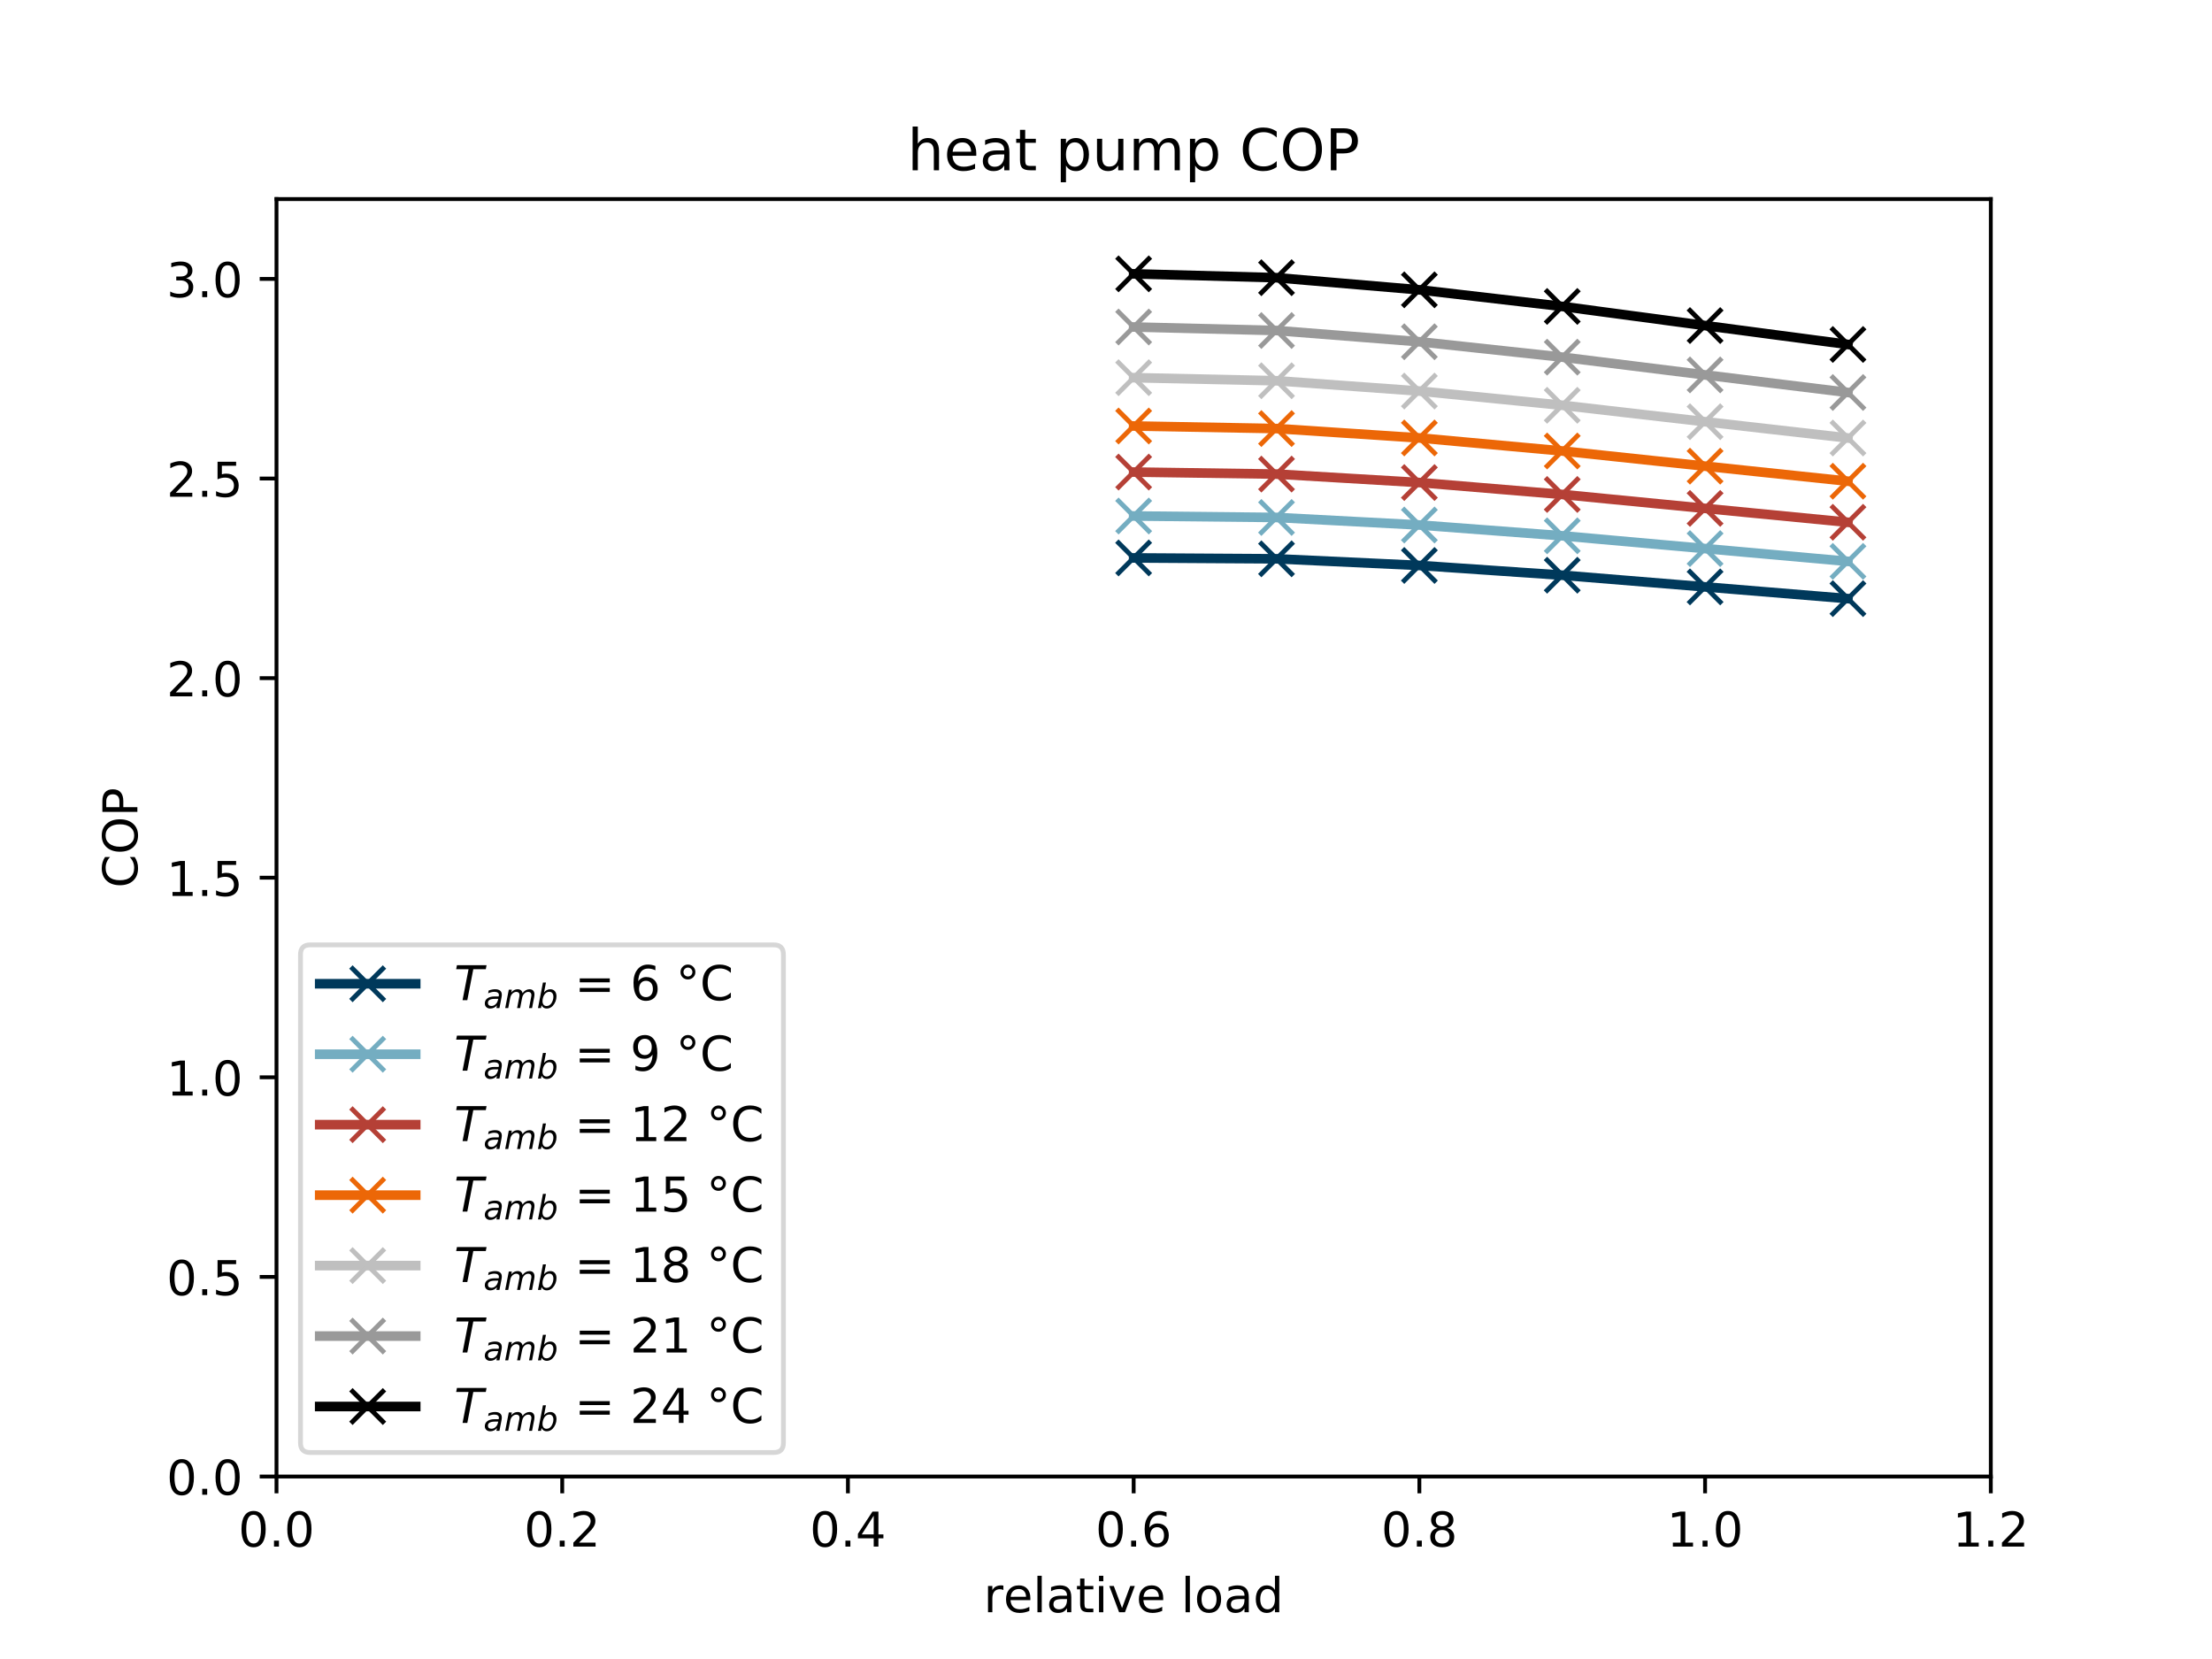 <?xml version="1.0" encoding="utf-8" standalone="no"?>
<!DOCTYPE svg PUBLIC "-//W3C//DTD SVG 1.1//EN"
  "http://www.w3.org/Graphics/SVG/1.1/DTD/svg11.dtd">
<!-- Created with matplotlib (http://matplotlib.org/) -->
<svg height="345.6pt" version="1.1" viewBox="0 0 460.8 345.6" width="460.8pt" xmlns="http://www.w3.org/2000/svg" xmlns:xlink="http://www.w3.org/1999/xlink">
 <defs>
  <style type="text/css">
*{stroke-linecap:butt;stroke-linejoin:round;}
  </style>
 </defs>
 <g id="figure_1">
  <g id="patch_1">
   <path d="M 0 345.6 
L 460.8 345.6 
L 460.8 0 
L 0 0 
z
" style="fill:#ffffff;"/>
  </g>
  <g id="axes_1">
   <g id="patch_2">
    <path d="M 57.6 307.584 
L 414.72 307.584 
L 414.72 41.472 
L 57.6 41.472 
z
" style="fill:#ffffff;"/>
   </g>
   <g id="matplotlib.axis_1">
    <g id="xtick_1">
     <g id="line2d_1">
      <defs>
       <path d="M 0 0 
L 0 3.5 
" id="m44c7bab279" style="stroke:#000000;stroke-width:0.8;"/>
      </defs>
      <g>
       <use style="stroke:#000000;stroke-width:0.8;" x="57.6" xlink:href="#m44c7bab279" y="307.584"/>
      </g>
     </g>
     <g id="text_1">
      <!-- 0.0 -->
      <defs>
       <path d="M 31.781 66.406 
Q 24.172 66.406 20.328 58.906 
Q 16.5 51.422 16.5 36.375 
Q 16.5 21.391 20.328 13.891 
Q 24.172 6.391 31.781 6.391 
Q 39.453 6.391 43.281 13.891 
Q 47.125 21.391 47.125 36.375 
Q 47.125 51.422 43.281 58.906 
Q 39.453 66.406 31.781 66.406 
z
M 31.781 74.219 
Q 44.047 74.219 50.516 64.516 
Q 56.984 54.828 56.984 36.375 
Q 56.984 17.969 50.516 8.266 
Q 44.047 -1.422 31.781 -1.422 
Q 19.531 -1.422 13.062 8.266 
Q 6.594 17.969 6.594 36.375 
Q 6.594 54.828 13.062 64.516 
Q 19.531 74.219 31.781 74.219 
z
" id="DejaVuSans-30"/>
       <path d="M 10.688 12.406 
L 21 12.406 
L 21 0 
L 10.688 0 
z
" id="DejaVuSans-2e"/>
      </defs>
      <g transform="translate(49.648 322.182)scale(0.1 -0.1)">
       <use xlink:href="#DejaVuSans-30"/>
       <use x="63.623" xlink:href="#DejaVuSans-2e"/>
       <use x="95.41" xlink:href="#DejaVuSans-30"/>
      </g>
     </g>
    </g>
    <g id="xtick_2">
     <g id="line2d_2">
      <g>
       <use style="stroke:#000000;stroke-width:0.8;" x="117.12" xlink:href="#m44c7bab279" y="307.584"/>
      </g>
     </g>
     <g id="text_2">
      <!-- 0.2 -->
      <defs>
       <path d="M 19.188 8.297 
L 53.609 8.297 
L 53.609 0 
L 7.328 0 
L 7.328 8.297 
Q 12.938 14.109 22.625 23.891 
Q 32.328 33.688 34.812 36.531 
Q 39.547 41.844 41.422 45.531 
Q 43.312 49.219 43.312 52.781 
Q 43.312 58.594 39.234 62.25 
Q 35.156 65.922 28.609 65.922 
Q 23.969 65.922 18.812 64.312 
Q 13.672 62.703 7.812 59.422 
L 7.812 69.391 
Q 13.766 71.781 18.938 73 
Q 24.125 74.219 28.422 74.219 
Q 39.75 74.219 46.484 68.547 
Q 53.219 62.891 53.219 53.422 
Q 53.219 48.922 51.531 44.891 
Q 49.859 40.875 45.406 35.406 
Q 44.188 33.984 37.641 27.219 
Q 31.109 20.453 19.188 8.297 
z
" id="DejaVuSans-32"/>
      </defs>
      <g transform="translate(109.168 322.182)scale(0.1 -0.1)">
       <use xlink:href="#DejaVuSans-30"/>
       <use x="63.623" xlink:href="#DejaVuSans-2e"/>
       <use x="95.41" xlink:href="#DejaVuSans-32"/>
      </g>
     </g>
    </g>
    <g id="xtick_3">
     <g id="line2d_3">
      <g>
       <use style="stroke:#000000;stroke-width:0.8;" x="176.64" xlink:href="#m44c7bab279" y="307.584"/>
      </g>
     </g>
     <g id="text_3">
      <!-- 0.4 -->
      <defs>
       <path d="M 37.797 64.312 
L 12.891 25.391 
L 37.797 25.391 
z
M 35.203 72.906 
L 47.609 72.906 
L 47.609 25.391 
L 58.016 25.391 
L 58.016 17.188 
L 47.609 17.188 
L 47.609 0 
L 37.797 0 
L 37.797 17.188 
L 4.891 17.188 
L 4.891 26.703 
z
" id="DejaVuSans-34"/>
      </defs>
      <g transform="translate(168.688 322.182)scale(0.1 -0.1)">
       <use xlink:href="#DejaVuSans-30"/>
       <use x="63.623" xlink:href="#DejaVuSans-2e"/>
       <use x="95.41" xlink:href="#DejaVuSans-34"/>
      </g>
     </g>
    </g>
    <g id="xtick_4">
     <g id="line2d_4">
      <g>
       <use style="stroke:#000000;stroke-width:0.8;" x="236.16" xlink:href="#m44c7bab279" y="307.584"/>
      </g>
     </g>
     <g id="text_4">
      <!-- 0.6 -->
      <defs>
       <path d="M 33.016 40.375 
Q 26.375 40.375 22.484 35.828 
Q 18.609 31.297 18.609 23.391 
Q 18.609 15.531 22.484 10.953 
Q 26.375 6.391 33.016 6.391 
Q 39.656 6.391 43.531 10.953 
Q 47.406 15.531 47.406 23.391 
Q 47.406 31.297 43.531 35.828 
Q 39.656 40.375 33.016 40.375 
z
M 52.594 71.297 
L 52.594 62.312 
Q 48.875 64.062 45.094 64.984 
Q 41.312 65.922 37.594 65.922 
Q 27.828 65.922 22.672 59.328 
Q 17.531 52.734 16.797 39.406 
Q 19.672 43.656 24.016 45.922 
Q 28.375 48.188 33.594 48.188 
Q 44.578 48.188 50.953 41.516 
Q 57.328 34.859 57.328 23.391 
Q 57.328 12.156 50.688 5.359 
Q 44.047 -1.422 33.016 -1.422 
Q 20.359 -1.422 13.672 8.266 
Q 6.984 17.969 6.984 36.375 
Q 6.984 53.656 15.188 63.938 
Q 23.391 74.219 37.203 74.219 
Q 40.922 74.219 44.703 73.484 
Q 48.484 72.75 52.594 71.297 
z
" id="DejaVuSans-36"/>
      </defs>
      <g transform="translate(228.208 322.182)scale(0.1 -0.1)">
       <use xlink:href="#DejaVuSans-30"/>
       <use x="63.623" xlink:href="#DejaVuSans-2e"/>
       <use x="95.41" xlink:href="#DejaVuSans-36"/>
      </g>
     </g>
    </g>
    <g id="xtick_5">
     <g id="line2d_5">
      <g>
       <use style="stroke:#000000;stroke-width:0.8;" x="295.68" xlink:href="#m44c7bab279" y="307.584"/>
      </g>
     </g>
     <g id="text_5">
      <!-- 0.8 -->
      <defs>
       <path d="M 31.781 34.625 
Q 24.75 34.625 20.719 30.859 
Q 16.703 27.094 16.703 20.516 
Q 16.703 13.922 20.719 10.156 
Q 24.75 6.391 31.781 6.391 
Q 38.812 6.391 42.859 10.172 
Q 46.922 13.969 46.922 20.516 
Q 46.922 27.094 42.891 30.859 
Q 38.875 34.625 31.781 34.625 
z
M 21.922 38.812 
Q 15.578 40.375 12.031 44.719 
Q 8.5 49.078 8.5 55.328 
Q 8.5 64.062 14.719 69.141 
Q 20.953 74.219 31.781 74.219 
Q 42.672 74.219 48.875 69.141 
Q 55.078 64.062 55.078 55.328 
Q 55.078 49.078 51.531 44.719 
Q 48 40.375 41.703 38.812 
Q 48.828 37.156 52.797 32.312 
Q 56.781 27.484 56.781 20.516 
Q 56.781 9.906 50.312 4.234 
Q 43.844 -1.422 31.781 -1.422 
Q 19.734 -1.422 13.25 4.234 
Q 6.781 9.906 6.781 20.516 
Q 6.781 27.484 10.781 32.312 
Q 14.797 37.156 21.922 38.812 
z
M 18.312 54.391 
Q 18.312 48.734 21.844 45.562 
Q 25.391 42.391 31.781 42.391 
Q 38.141 42.391 41.719 45.562 
Q 45.312 48.734 45.312 54.391 
Q 45.312 60.062 41.719 63.234 
Q 38.141 66.406 31.781 66.406 
Q 25.391 66.406 21.844 63.234 
Q 18.312 60.062 18.312 54.391 
z
" id="DejaVuSans-38"/>
      </defs>
      <g transform="translate(287.728 322.182)scale(0.1 -0.1)">
       <use xlink:href="#DejaVuSans-30"/>
       <use x="63.623" xlink:href="#DejaVuSans-2e"/>
       <use x="95.41" xlink:href="#DejaVuSans-38"/>
      </g>
     </g>
    </g>
    <g id="xtick_6">
     <g id="line2d_6">
      <g>
       <use style="stroke:#000000;stroke-width:0.8;" x="355.2" xlink:href="#m44c7bab279" y="307.584"/>
      </g>
     </g>
     <g id="text_6">
      <!-- 1.0 -->
      <defs>
       <path d="M 12.406 8.297 
L 28.516 8.297 
L 28.516 63.922 
L 10.984 60.406 
L 10.984 69.391 
L 28.422 72.906 
L 38.281 72.906 
L 38.281 8.297 
L 54.391 8.297 
L 54.391 0 
L 12.406 0 
z
" id="DejaVuSans-31"/>
      </defs>
      <g transform="translate(347.248 322.182)scale(0.1 -0.1)">
       <use xlink:href="#DejaVuSans-31"/>
       <use x="63.623" xlink:href="#DejaVuSans-2e"/>
       <use x="95.41" xlink:href="#DejaVuSans-30"/>
      </g>
     </g>
    </g>
    <g id="xtick_7">
     <g id="line2d_7">
      <g>
       <use style="stroke:#000000;stroke-width:0.8;" x="414.72" xlink:href="#m44c7bab279" y="307.584"/>
      </g>
     </g>
     <g id="text_7">
      <!-- 1.2 -->
      <g transform="translate(406.768 322.182)scale(0.1 -0.1)">
       <use xlink:href="#DejaVuSans-31"/>
       <use x="63.623" xlink:href="#DejaVuSans-2e"/>
       <use x="95.41" xlink:href="#DejaVuSans-32"/>
      </g>
     </g>
    </g>
    <g id="text_8">
     <!-- relative load -->
     <defs>
      <path d="M 41.109 46.297 
Q 39.594 47.172 37.812 47.578 
Q 36.031 48 33.891 48 
Q 26.266 48 22.188 43.047 
Q 18.109 38.094 18.109 28.812 
L 18.109 0 
L 9.078 0 
L 9.078 54.688 
L 18.109 54.688 
L 18.109 46.188 
Q 20.953 51.172 25.484 53.578 
Q 30.031 56 36.531 56 
Q 37.453 56 38.578 55.875 
Q 39.703 55.766 41.062 55.516 
z
" id="DejaVuSans-72"/>
      <path d="M 56.203 29.594 
L 56.203 25.203 
L 14.891 25.203 
Q 15.484 15.922 20.484 11.062 
Q 25.484 6.203 34.422 6.203 
Q 39.594 6.203 44.453 7.469 
Q 49.312 8.734 54.109 11.281 
L 54.109 2.781 
Q 49.266 0.734 44.188 -0.344 
Q 39.109 -1.422 33.891 -1.422 
Q 20.797 -1.422 13.156 6.188 
Q 5.516 13.812 5.516 26.812 
Q 5.516 40.234 12.766 48.109 
Q 20.016 56 32.328 56 
Q 43.359 56 49.781 48.891 
Q 56.203 41.797 56.203 29.594 
z
M 47.219 32.234 
Q 47.125 39.594 43.094 43.984 
Q 39.062 48.391 32.422 48.391 
Q 24.906 48.391 20.391 44.141 
Q 15.875 39.891 15.188 32.172 
z
" id="DejaVuSans-65"/>
      <path d="M 9.422 75.984 
L 18.406 75.984 
L 18.406 0 
L 9.422 0 
z
" id="DejaVuSans-6c"/>
      <path d="M 34.281 27.484 
Q 23.391 27.484 19.188 25 
Q 14.984 22.516 14.984 16.5 
Q 14.984 11.719 18.141 8.906 
Q 21.297 6.109 26.703 6.109 
Q 34.188 6.109 38.703 11.406 
Q 43.219 16.703 43.219 25.484 
L 43.219 27.484 
z
M 52.203 31.203 
L 52.203 0 
L 43.219 0 
L 43.219 8.297 
Q 40.141 3.328 35.547 0.953 
Q 30.953 -1.422 24.312 -1.422 
Q 15.922 -1.422 10.953 3.297 
Q 6 8.016 6 15.922 
Q 6 25.141 12.172 29.828 
Q 18.359 34.516 30.609 34.516 
L 43.219 34.516 
L 43.219 35.406 
Q 43.219 41.609 39.141 45 
Q 35.062 48.391 27.688 48.391 
Q 23 48.391 18.547 47.266 
Q 14.109 46.141 10.016 43.891 
L 10.016 52.203 
Q 14.938 54.109 19.578 55.047 
Q 24.219 56 28.609 56 
Q 40.484 56 46.344 49.844 
Q 52.203 43.703 52.203 31.203 
z
" id="DejaVuSans-61"/>
      <path d="M 18.312 70.219 
L 18.312 54.688 
L 36.812 54.688 
L 36.812 47.703 
L 18.312 47.703 
L 18.312 18.016 
Q 18.312 11.328 20.141 9.422 
Q 21.969 7.516 27.594 7.516 
L 36.812 7.516 
L 36.812 0 
L 27.594 0 
Q 17.188 0 13.234 3.875 
Q 9.281 7.766 9.281 18.016 
L 9.281 47.703 
L 2.688 47.703 
L 2.688 54.688 
L 9.281 54.688 
L 9.281 70.219 
z
" id="DejaVuSans-74"/>
      <path d="M 9.422 54.688 
L 18.406 54.688 
L 18.406 0 
L 9.422 0 
z
M 9.422 75.984 
L 18.406 75.984 
L 18.406 64.594 
L 9.422 64.594 
z
" id="DejaVuSans-69"/>
      <path d="M 2.984 54.688 
L 12.5 54.688 
L 29.594 8.797 
L 46.688 54.688 
L 56.203 54.688 
L 35.688 0 
L 23.484 0 
z
" id="DejaVuSans-76"/>
      <path id="DejaVuSans-20"/>
      <path d="M 30.609 48.391 
Q 23.391 48.391 19.188 42.75 
Q 14.984 37.109 14.984 27.297 
Q 14.984 17.484 19.156 11.844 
Q 23.344 6.203 30.609 6.203 
Q 37.797 6.203 41.984 11.859 
Q 46.188 17.531 46.188 27.297 
Q 46.188 37.016 41.984 42.703 
Q 37.797 48.391 30.609 48.391 
z
M 30.609 56 
Q 42.328 56 49.016 48.375 
Q 55.719 40.766 55.719 27.297 
Q 55.719 13.875 49.016 6.219 
Q 42.328 -1.422 30.609 -1.422 
Q 18.844 -1.422 12.172 6.219 
Q 5.516 13.875 5.516 27.297 
Q 5.516 40.766 12.172 48.375 
Q 18.844 56 30.609 56 
z
" id="DejaVuSans-6f"/>
      <path d="M 45.406 46.391 
L 45.406 75.984 
L 54.391 75.984 
L 54.391 0 
L 45.406 0 
L 45.406 8.203 
Q 42.578 3.328 38.25 0.953 
Q 33.938 -1.422 27.875 -1.422 
Q 17.969 -1.422 11.734 6.484 
Q 5.516 14.406 5.516 27.297 
Q 5.516 40.188 11.734 48.094 
Q 17.969 56 27.875 56 
Q 33.938 56 38.25 53.625 
Q 42.578 51.266 45.406 46.391 
z
M 14.797 27.297 
Q 14.797 17.391 18.875 11.75 
Q 22.953 6.109 30.078 6.109 
Q 37.203 6.109 41.297 11.75 
Q 45.406 17.391 45.406 27.297 
Q 45.406 37.203 41.297 42.844 
Q 37.203 48.484 30.078 48.484 
Q 22.953 48.484 18.875 42.844 
Q 14.797 37.203 14.797 27.297 
z
" id="DejaVuSans-64"/>
     </defs>
     <g transform="translate(204.915 335.861)scale(0.1 -0.1)">
      <use xlink:href="#DejaVuSans-72"/>
      <use x="41.082" xlink:href="#DejaVuSans-65"/>
      <use x="102.605" xlink:href="#DejaVuSans-6c"/>
      <use x="130.389" xlink:href="#DejaVuSans-61"/>
      <use x="191.668" xlink:href="#DejaVuSans-74"/>
      <use x="230.877" xlink:href="#DejaVuSans-69"/>
      <use x="258.66" xlink:href="#DejaVuSans-76"/>
      <use x="317.84" xlink:href="#DejaVuSans-65"/>
      <use x="379.363" xlink:href="#DejaVuSans-20"/>
      <use x="411.15" xlink:href="#DejaVuSans-6c"/>
      <use x="438.934" xlink:href="#DejaVuSans-6f"/>
      <use x="500.115" xlink:href="#DejaVuSans-61"/>
      <use x="561.395" xlink:href="#DejaVuSans-64"/>
     </g>
    </g>
   </g>
   <g id="matplotlib.axis_2">
    <g id="ytick_1">
     <g id="line2d_8">
      <defs>
       <path d="M 0 0 
L -3.5 0 
" id="mfb44a6ff03" style="stroke:#000000;stroke-width:0.8;"/>
      </defs>
      <g>
       <use style="stroke:#000000;stroke-width:0.8;" x="57.6" xlink:href="#mfb44a6ff03" y="307.584"/>
      </g>
     </g>
     <g id="text_9">
      <!-- 0.0 -->
      <g transform="translate(34.697 311.383)scale(0.1 -0.1)">
       <use xlink:href="#DejaVuSans-30"/>
       <use x="63.623" xlink:href="#DejaVuSans-2e"/>
       <use x="95.41" xlink:href="#DejaVuSans-30"/>
      </g>
     </g>
    </g>
    <g id="ytick_2">
     <g id="line2d_9">
      <g>
       <use style="stroke:#000000;stroke-width:0.8;" x="57.6" xlink:href="#mfb44a6ff03" y="266.004"/>
      </g>
     </g>
     <g id="text_10">
      <!-- 0.5 -->
      <defs>
       <path d="M 10.797 72.906 
L 49.516 72.906 
L 49.516 64.594 
L 19.828 64.594 
L 19.828 46.734 
Q 21.969 47.469 24.109 47.828 
Q 26.266 48.188 28.422 48.188 
Q 40.625 48.188 47.75 41.5 
Q 54.891 34.812 54.891 23.391 
Q 54.891 11.625 47.562 5.094 
Q 40.234 -1.422 26.906 -1.422 
Q 22.312 -1.422 17.547 -0.641 
Q 12.797 0.141 7.719 1.703 
L 7.719 11.625 
Q 12.109 9.234 16.797 8.062 
Q 21.484 6.891 26.703 6.891 
Q 35.156 6.891 40.078 11.328 
Q 45.016 15.766 45.016 23.391 
Q 45.016 31 40.078 35.438 
Q 35.156 39.891 26.703 39.891 
Q 22.75 39.891 18.812 39.016 
Q 14.891 38.141 10.797 36.281 
z
" id="DejaVuSans-35"/>
      </defs>
      <g transform="translate(34.697 269.803)scale(0.1 -0.1)">
       <use xlink:href="#DejaVuSans-30"/>
       <use x="63.623" xlink:href="#DejaVuSans-2e"/>
       <use x="95.41" xlink:href="#DejaVuSans-35"/>
      </g>
     </g>
    </g>
    <g id="ytick_3">
     <g id="line2d_10">
      <g>
       <use style="stroke:#000000;stroke-width:0.8;" x="57.6" xlink:href="#mfb44a6ff03" y="224.424"/>
      </g>
     </g>
     <g id="text_11">
      <!-- 1.0 -->
      <g transform="translate(34.697 228.223)scale(0.1 -0.1)">
       <use xlink:href="#DejaVuSans-31"/>
       <use x="63.623" xlink:href="#DejaVuSans-2e"/>
       <use x="95.41" xlink:href="#DejaVuSans-30"/>
      </g>
     </g>
    </g>
    <g id="ytick_4">
     <g id="line2d_11">
      <g>
       <use style="stroke:#000000;stroke-width:0.8;" x="57.6" xlink:href="#mfb44a6ff03" y="182.844"/>
      </g>
     </g>
     <g id="text_12">
      <!-- 1.5 -->
      <g transform="translate(34.697 186.643)scale(0.1 -0.1)">
       <use xlink:href="#DejaVuSans-31"/>
       <use x="63.623" xlink:href="#DejaVuSans-2e"/>
       <use x="95.41" xlink:href="#DejaVuSans-35"/>
      </g>
     </g>
    </g>
    <g id="ytick_5">
     <g id="line2d_12">
      <g>
       <use style="stroke:#000000;stroke-width:0.8;" x="57.6" xlink:href="#mfb44a6ff03" y="141.264"/>
      </g>
     </g>
     <g id="text_13">
      <!-- 2.0 -->
      <g transform="translate(34.697 145.063)scale(0.1 -0.1)">
       <use xlink:href="#DejaVuSans-32"/>
       <use x="63.623" xlink:href="#DejaVuSans-2e"/>
       <use x="95.41" xlink:href="#DejaVuSans-30"/>
      </g>
     </g>
    </g>
    <g id="ytick_6">
     <g id="line2d_13">
      <g>
       <use style="stroke:#000000;stroke-width:0.8;" x="57.6" xlink:href="#mfb44a6ff03" y="99.684"/>
      </g>
     </g>
     <g id="text_14">
      <!-- 2.5 -->
      <g transform="translate(34.697 103.483)scale(0.1 -0.1)">
       <use xlink:href="#DejaVuSans-32"/>
       <use x="63.623" xlink:href="#DejaVuSans-2e"/>
       <use x="95.41" xlink:href="#DejaVuSans-35"/>
      </g>
     </g>
    </g>
    <g id="ytick_7">
     <g id="line2d_14">
      <g>
       <use style="stroke:#000000;stroke-width:0.8;" x="57.6" xlink:href="#mfb44a6ff03" y="58.104"/>
      </g>
     </g>
     <g id="text_15">
      <!-- 3.0 -->
      <defs>
       <path d="M 40.578 39.312 
Q 47.656 37.797 51.625 33 
Q 55.609 28.219 55.609 21.188 
Q 55.609 10.406 48.188 4.484 
Q 40.766 -1.422 27.094 -1.422 
Q 22.516 -1.422 17.656 -0.516 
Q 12.797 0.391 7.625 2.203 
L 7.625 11.719 
Q 11.719 9.328 16.594 8.109 
Q 21.484 6.891 26.812 6.891 
Q 36.078 6.891 40.938 10.547 
Q 45.797 14.203 45.797 21.188 
Q 45.797 27.641 41.281 31.266 
Q 36.766 34.906 28.719 34.906 
L 20.219 34.906 
L 20.219 43.016 
L 29.109 43.016 
Q 36.375 43.016 40.234 45.922 
Q 44.094 48.828 44.094 54.297 
Q 44.094 59.906 40.109 62.906 
Q 36.141 65.922 28.719 65.922 
Q 24.656 65.922 20.016 65.031 
Q 15.375 64.156 9.812 62.312 
L 9.812 71.094 
Q 15.438 72.656 20.344 73.438 
Q 25.25 74.219 29.594 74.219 
Q 40.828 74.219 47.359 69.109 
Q 53.906 64.016 53.906 55.328 
Q 53.906 49.266 50.438 45.094 
Q 46.969 40.922 40.578 39.312 
z
" id="DejaVuSans-33"/>
      </defs>
      <g transform="translate(34.697 61.903)scale(0.1 -0.1)">
       <use xlink:href="#DejaVuSans-33"/>
       <use x="63.623" xlink:href="#DejaVuSans-2e"/>
       <use x="95.41" xlink:href="#DejaVuSans-30"/>
      </g>
     </g>
    </g>
    <g id="text_16">
     <!-- COP -->
     <defs>
      <path d="M 64.406 67.281 
L 64.406 56.891 
Q 59.422 61.531 53.781 63.812 
Q 48.141 66.109 41.797 66.109 
Q 29.297 66.109 22.656 58.469 
Q 16.016 50.828 16.016 36.375 
Q 16.016 21.969 22.656 14.328 
Q 29.297 6.688 41.797 6.688 
Q 48.141 6.688 53.781 8.984 
Q 59.422 11.281 64.406 15.922 
L 64.406 5.609 
Q 59.234 2.094 53.438 0.328 
Q 47.656 -1.422 41.219 -1.422 
Q 24.656 -1.422 15.125 8.703 
Q 5.609 18.844 5.609 36.375 
Q 5.609 53.953 15.125 64.078 
Q 24.656 74.219 41.219 74.219 
Q 47.75 74.219 53.531 72.484 
Q 59.328 70.75 64.406 67.281 
z
" id="DejaVuSans-43"/>
      <path d="M 39.406 66.219 
Q 28.656 66.219 22.328 58.203 
Q 16.016 50.203 16.016 36.375 
Q 16.016 22.609 22.328 14.594 
Q 28.656 6.594 39.406 6.594 
Q 50.141 6.594 56.422 14.594 
Q 62.703 22.609 62.703 36.375 
Q 62.703 50.203 56.422 58.203 
Q 50.141 66.219 39.406 66.219 
z
M 39.406 74.219 
Q 54.734 74.219 63.906 63.938 
Q 73.094 53.656 73.094 36.375 
Q 73.094 19.141 63.906 8.859 
Q 54.734 -1.422 39.406 -1.422 
Q 24.031 -1.422 14.812 8.828 
Q 5.609 19.094 5.609 36.375 
Q 5.609 53.656 14.812 63.938 
Q 24.031 74.219 39.406 74.219 
z
" id="DejaVuSans-4f"/>
      <path d="M 19.672 64.797 
L 19.672 37.406 
L 32.078 37.406 
Q 38.969 37.406 42.719 40.969 
Q 46.484 44.531 46.484 51.125 
Q 46.484 57.672 42.719 61.234 
Q 38.969 64.797 32.078 64.797 
z
M 9.812 72.906 
L 32.078 72.906 
Q 44.344 72.906 50.609 67.359 
Q 56.891 61.812 56.891 51.125 
Q 56.891 40.328 50.609 34.812 
Q 44.344 29.297 32.078 29.297 
L 19.672 29.297 
L 19.672 0 
L 9.812 0 
z
" id="DejaVuSans-50"/>
     </defs>
     <g transform="translate(28.617 184.97)rotate(-90)scale(0.1 -0.1)">
      <use xlink:href="#DejaVuSans-43"/>
      <use x="69.824" xlink:href="#DejaVuSans-4f"/>
      <use x="148.535" xlink:href="#DejaVuSans-50"/>
     </g>
    </g>
   </g>
   <g id="line2d_15">
    <path clip-path="url(#pfea87e2fa2)" d="M 236.16 116.226 
L 265.92 116.41 
L 295.68 117.791 
L 325.44 119.827 
L 355.2 122.259 
L 384.96 124.706 
" style="fill:none;stroke:#00395b;stroke-linecap:square;stroke-width:2;"/>
    <defs>
     <path d="M -3.5 3.5 
L 3.5 -3.5 
M -3.5 -3.5 
L 3.5 3.5 
" id="m579521ce93" style="stroke:#00395b;"/>
    </defs>
    <g clip-path="url(#pfea87e2fa2)">
     <use style="fill:#00395b;stroke:#00395b;" x="236.16" xlink:href="#m579521ce93" y="116.226"/>
     <use style="fill:#00395b;stroke:#00395b;" x="265.92" xlink:href="#m579521ce93" y="116.41"/>
     <use style="fill:#00395b;stroke:#00395b;" x="295.68" xlink:href="#m579521ce93" y="117.791"/>
     <use style="fill:#00395b;stroke:#00395b;" x="325.44" xlink:href="#m579521ce93" y="119.827"/>
     <use style="fill:#00395b;stroke:#00395b;" x="355.2" xlink:href="#m579521ce93" y="122.259"/>
     <use style="fill:#00395b;stroke:#00395b;" x="384.96" xlink:href="#m579521ce93" y="124.706"/>
    </g>
   </g>
   <g id="line2d_16">
    <path clip-path="url(#pfea87e2fa2)" d="M 236.16 107.492 
L 265.92 107.797 
L 295.68 109.365 
L 325.44 111.619 
L 355.2 114.281 
L 384.96 116.943 
" style="fill:none;stroke:#74adc1;stroke-linecap:square;stroke-width:2;"/>
    <defs>
     <path d="M -3.5 3.5 
L 3.5 -3.5 
M -3.5 -3.5 
L 3.5 3.5 
" id="m73e8101ebc" style="stroke:#74adc1;"/>
    </defs>
    <g clip-path="url(#pfea87e2fa2)">
     <use style="fill:#74adc1;stroke:#74adc1;" x="236.16" xlink:href="#m73e8101ebc" y="107.492"/>
     <use style="fill:#74adc1;stroke:#74adc1;" x="265.92" xlink:href="#m73e8101ebc" y="107.797"/>
     <use style="fill:#74adc1;stroke:#74adc1;" x="295.68" xlink:href="#m73e8101ebc" y="109.365"/>
     <use style="fill:#74adc1;stroke:#74adc1;" x="325.44" xlink:href="#m73e8101ebc" y="111.619"/>
     <use style="fill:#74adc1;stroke:#74adc1;" x="355.2" xlink:href="#m73e8101ebc" y="114.281"/>
     <use style="fill:#74adc1;stroke:#74adc1;" x="384.96" xlink:href="#m73e8101ebc" y="116.943"/>
    </g>
   </g>
   <g id="line2d_17">
    <path clip-path="url(#pfea87e2fa2)" d="M 236.16 98.339 
L 265.92 98.762 
L 295.68 100.522 
L 325.44 103.003 
L 355.2 105.908 
L 384.96 108.8 
" style="fill:none;stroke:#b54036;stroke-linecap:square;stroke-width:2;"/>
    <defs>
     <path d="M -3.5 3.5 
L 3.5 -3.5 
M -3.5 -3.5 
L 3.5 3.5 
" id="m5ec7cba3c7" style="stroke:#b54036;"/>
    </defs>
    <g clip-path="url(#pfea87e2fa2)">
     <use style="fill:#b54036;stroke:#b54036;" x="236.16" xlink:href="#m5ec7cba3c7" y="98.339"/>
     <use style="fill:#b54036;stroke:#b54036;" x="265.92" xlink:href="#m5ec7cba3c7" y="98.762"/>
     <use style="fill:#b54036;stroke:#b54036;" x="295.68" xlink:href="#m5ec7cba3c7" y="100.522"/>
     <use style="fill:#b54036;stroke:#b54036;" x="325.44" xlink:href="#m5ec7cba3c7" y="103.003"/>
     <use style="fill:#b54036;stroke:#b54036;" x="355.2" xlink:href="#m5ec7cba3c7" y="105.908"/>
     <use style="fill:#b54036;stroke:#b54036;" x="384.96" xlink:href="#m5ec7cba3c7" y="108.8"/>
    </g>
   </g>
   <g id="line2d_18">
    <path clip-path="url(#pfea87e2fa2)" d="M 236.16 88.743 
L 265.92 89.278 
L 295.68 91.232 
L 325.44 93.95 
L 355.2 97.11 
L 384.96 100.245 
" style="fill:none;stroke:#ec6707;stroke-linecap:square;stroke-width:2;"/>
    <defs>
     <path d="M -3.5 3.5 
L 3.5 -3.5 
M -3.5 -3.5 
L 3.5 3.5 
" id="m130cbd4fcb" style="stroke:#ec6707;"/>
    </defs>
    <g clip-path="url(#pfea87e2fa2)">
     <use style="fill:#ec6707;stroke:#ec6707;" x="236.16" xlink:href="#m130cbd4fcb" y="88.743"/>
     <use style="fill:#ec6707;stroke:#ec6707;" x="265.92" xlink:href="#m130cbd4fcb" y="89.278"/>
     <use style="fill:#ec6707;stroke:#ec6707;" x="295.68" xlink:href="#m130cbd4fcb" y="91.232"/>
     <use style="fill:#ec6707;stroke:#ec6707;" x="325.44" xlink:href="#m130cbd4fcb" y="93.95"/>
     <use style="fill:#ec6707;stroke:#ec6707;" x="355.2" xlink:href="#m130cbd4fcb" y="97.11"/>
     <use style="fill:#ec6707;stroke:#ec6707;" x="384.96" xlink:href="#m130cbd4fcb" y="100.245"/>
    </g>
   </g>
   <g id="line2d_19">
    <path clip-path="url(#pfea87e2fa2)" d="M 236.16 78.679 
L 265.92 79.317 
L 295.68 81.467 
L 325.44 84.426 
L 355.2 87.853 
L 384.96 91.244 
" style="fill:none;stroke:#bfbfbf;stroke-linecap:square;stroke-width:2;"/>
    <defs>
     <path d="M -3.5 3.5 
L 3.5 -3.5 
M -3.5 -3.5 
L 3.5 3.5 
" id="m028c76b7f4" style="stroke:#bfbfbf;"/>
    </defs>
    <g clip-path="url(#pfea87e2fa2)">
     <use style="fill:#bfbfbf;stroke:#bfbfbf;" x="236.16" xlink:href="#m028c76b7f4" y="78.679"/>
     <use style="fill:#bfbfbf;stroke:#bfbfbf;" x="265.92" xlink:href="#m028c76b7f4" y="79.317"/>
     <use style="fill:#bfbfbf;stroke:#bfbfbf;" x="295.68" xlink:href="#m028c76b7f4" y="81.467"/>
     <use style="fill:#bfbfbf;stroke:#bfbfbf;" x="325.44" xlink:href="#m028c76b7f4" y="84.426"/>
     <use style="fill:#bfbfbf;stroke:#bfbfbf;" x="355.2" xlink:href="#m028c76b7f4" y="87.853"/>
     <use style="fill:#bfbfbf;stroke:#bfbfbf;" x="384.96" xlink:href="#m028c76b7f4" y="91.244"/>
    </g>
   </g>
   <g id="line2d_20">
    <path clip-path="url(#pfea87e2fa2)" d="M 236.16 68.123 
L 265.92 68.852 
L 295.68 71.193 
L 325.44 74.4 
L 355.2 78.103 
L 384.96 81.761 
" style="fill:none;stroke:#999999;stroke-linecap:square;stroke-width:2;"/>
    <defs>
     <path d="M -3.5 3.5 
L 3.5 -3.5 
M -3.5 -3.5 
L 3.5 3.5 
" id="m32181ebf05" style="stroke:#999999;"/>
    </defs>
    <g clip-path="url(#pfea87e2fa2)">
     <use style="fill:#999999;stroke:#999999;" x="236.16" xlink:href="#m32181ebf05" y="68.123"/>
     <use style="fill:#999999;stroke:#999999;" x="265.92" xlink:href="#m32181ebf05" y="68.852"/>
     <use style="fill:#999999;stroke:#999999;" x="295.68" xlink:href="#m32181ebf05" y="71.193"/>
     <use style="fill:#999999;stroke:#999999;" x="325.44" xlink:href="#m32181ebf05" y="74.4"/>
     <use style="fill:#999999;stroke:#999999;" x="355.2" xlink:href="#m32181ebf05" y="78.103"/>
     <use style="fill:#999999;stroke:#999999;" x="384.96" xlink:href="#m32181ebf05" y="81.761"/>
    </g>
   </g>
   <g id="line2d_21">
    <path clip-path="url(#pfea87e2fa2)" d="M 236.16 57.047 
L 265.92 57.85 
L 295.68 60.379 
L 325.44 63.835 
L 355.2 67.823 
L 384.96 71.758 
" style="fill:none;stroke:#010101;stroke-linecap:square;stroke-width:2;"/>
    <defs>
     <path d="M -3.5 3.5 
L 3.5 -3.5 
M -3.5 -3.5 
L 3.5 3.5 
" id="m2524709369" style="stroke:#010101;"/>
    </defs>
    <g clip-path="url(#pfea87e2fa2)">
     <use style="fill:#010101;stroke:#010101;" x="236.16" xlink:href="#m2524709369" y="57.047"/>
     <use style="fill:#010101;stroke:#010101;" x="265.92" xlink:href="#m2524709369" y="57.85"/>
     <use style="fill:#010101;stroke:#010101;" x="295.68" xlink:href="#m2524709369" y="60.379"/>
     <use style="fill:#010101;stroke:#010101;" x="325.44" xlink:href="#m2524709369" y="63.835"/>
     <use style="fill:#010101;stroke:#010101;" x="355.2" xlink:href="#m2524709369" y="67.823"/>
     <use style="fill:#010101;stroke:#010101;" x="384.96" xlink:href="#m2524709369" y="71.758"/>
    </g>
   </g>
   <g id="patch_3">
    <path d="M 57.6 307.584 
L 57.6 41.472 
" style="fill:none;stroke:#000000;stroke-linecap:square;stroke-linejoin:miter;stroke-width:0.8;"/>
   </g>
   <g id="patch_4">
    <path d="M 414.72 307.584 
L 414.72 41.472 
" style="fill:none;stroke:#000000;stroke-linecap:square;stroke-linejoin:miter;stroke-width:0.8;"/>
   </g>
   <g id="patch_5">
    <path d="M 57.6 307.584 
L 414.72 307.584 
" style="fill:none;stroke:#000000;stroke-linecap:square;stroke-linejoin:miter;stroke-width:0.8;"/>
   </g>
   <g id="patch_6">
    <path d="M 57.6 41.472 
L 414.72 41.472 
" style="fill:none;stroke:#000000;stroke-linecap:square;stroke-linejoin:miter;stroke-width:0.8;"/>
   </g>
   <g id="text_17">
    <!-- heat pump COP -->
    <defs>
     <path d="M 54.891 33.016 
L 54.891 0 
L 45.906 0 
L 45.906 32.719 
Q 45.906 40.484 42.875 44.328 
Q 39.844 48.188 33.797 48.188 
Q 26.516 48.188 22.312 43.547 
Q 18.109 38.922 18.109 30.906 
L 18.109 0 
L 9.078 0 
L 9.078 75.984 
L 18.109 75.984 
L 18.109 46.188 
Q 21.344 51.125 25.703 53.562 
Q 30.078 56 35.797 56 
Q 45.219 56 50.047 50.172 
Q 54.891 44.344 54.891 33.016 
z
" id="DejaVuSans-68"/>
     <path d="M 18.109 8.203 
L 18.109 -20.797 
L 9.078 -20.797 
L 9.078 54.688 
L 18.109 54.688 
L 18.109 46.391 
Q 20.953 51.266 25.266 53.625 
Q 29.594 56 35.594 56 
Q 45.562 56 51.781 48.094 
Q 58.016 40.188 58.016 27.297 
Q 58.016 14.406 51.781 6.484 
Q 45.562 -1.422 35.594 -1.422 
Q 29.594 -1.422 25.266 0.953 
Q 20.953 3.328 18.109 8.203 
z
M 48.688 27.297 
Q 48.688 37.203 44.609 42.844 
Q 40.531 48.484 33.406 48.484 
Q 26.266 48.484 22.188 42.844 
Q 18.109 37.203 18.109 27.297 
Q 18.109 17.391 22.188 11.75 
Q 26.266 6.109 33.406 6.109 
Q 40.531 6.109 44.609 11.75 
Q 48.688 17.391 48.688 27.297 
z
" id="DejaVuSans-70"/>
     <path d="M 8.5 21.578 
L 8.5 54.688 
L 17.484 54.688 
L 17.484 21.922 
Q 17.484 14.156 20.5 10.266 
Q 23.531 6.391 29.594 6.391 
Q 36.859 6.391 41.078 11.031 
Q 45.312 15.672 45.312 23.688 
L 45.312 54.688 
L 54.297 54.688 
L 54.297 0 
L 45.312 0 
L 45.312 8.406 
Q 42.047 3.422 37.719 1 
Q 33.406 -1.422 27.688 -1.422 
Q 18.266 -1.422 13.375 4.438 
Q 8.5 10.297 8.5 21.578 
z
M 31.109 56 
z
" id="DejaVuSans-75"/>
     <path d="M 52 44.188 
Q 55.375 50.25 60.062 53.125 
Q 64.75 56 71.094 56 
Q 79.641 56 84.281 50.016 
Q 88.922 44.047 88.922 33.016 
L 88.922 0 
L 79.891 0 
L 79.891 32.719 
Q 79.891 40.578 77.094 44.375 
Q 74.312 48.188 68.609 48.188 
Q 61.625 48.188 57.562 43.547 
Q 53.516 38.922 53.516 30.906 
L 53.516 0 
L 44.484 0 
L 44.484 32.719 
Q 44.484 40.625 41.703 44.406 
Q 38.922 48.188 33.109 48.188 
Q 26.219 48.188 22.156 43.531 
Q 18.109 38.875 18.109 30.906 
L 18.109 0 
L 9.078 0 
L 9.078 54.688 
L 18.109 54.688 
L 18.109 46.188 
Q 21.188 51.219 25.484 53.609 
Q 29.781 56 35.688 56 
Q 41.656 56 45.828 52.969 
Q 50 49.953 52 44.188 
z
" id="DejaVuSans-6d"/>
    </defs>
    <g transform="translate(189.027 35.472)scale(0.12 -0.12)">
     <use xlink:href="#DejaVuSans-68"/>
     <use x="63.379" xlink:href="#DejaVuSans-65"/>
     <use x="124.902" xlink:href="#DejaVuSans-61"/>
     <use x="186.182" xlink:href="#DejaVuSans-74"/>
     <use x="225.391" xlink:href="#DejaVuSans-20"/>
     <use x="257.178" xlink:href="#DejaVuSans-70"/>
     <use x="320.654" xlink:href="#DejaVuSans-75"/>
     <use x="384.033" xlink:href="#DejaVuSans-6d"/>
     <use x="481.445" xlink:href="#DejaVuSans-70"/>
     <use x="544.922" xlink:href="#DejaVuSans-20"/>
     <use x="576.709" xlink:href="#DejaVuSans-43"/>
     <use x="646.533" xlink:href="#DejaVuSans-4f"/>
     <use x="725.244" xlink:href="#DejaVuSans-50"/>
    </g>
   </g>
   <g id="legend_1">
    <g id="patch_7">
     <path d="M 64.6 302.584 
L 161.2 302.584 
Q 163.2 302.584 163.2 300.584 
L 163.2 198.837 
Q 163.2 196.837 161.2 196.837 
L 64.6 196.837 
Q 62.6 196.837 62.6 198.837 
L 62.6 300.584 
Q 62.6 302.584 64.6 302.584 
z
" style="fill:#ffffff;opacity:0.8;stroke:#cccccc;stroke-linejoin:miter;"/>
    </g>
    <g id="line2d_22">
     <path d="M 66.6 204.936 
L 86.6 204.936 
" style="fill:none;stroke:#00395b;stroke-linecap:square;stroke-width:2;"/>
    </g>
    <g id="line2d_23">
     <g>
      <use style="fill:#00395b;stroke:#00395b;" x="76.6" xlink:href="#m579521ce93" y="204.936"/>
     </g>
    </g>
    <g id="text_18">
     <!-- $T_{amb}$ = 6 °C -->
     <defs>
      <path d="M 5.906 72.906 
L 67.578 72.906 
L 66.016 64.594 
L 39.984 64.594 
L 27.484 0 
L 17.578 0 
L 30.078 64.594 
L 4.297 64.594 
z
" id="DejaVuSans-Oblique-54"/>
      <path d="M 53.719 31.203 
L 47.609 0 
L 38.625 0 
L 40.281 8.297 
Q 36.328 3.422 31.266 1 
Q 26.219 -1.422 20.016 -1.422 
Q 13.031 -1.422 8.562 2.844 
Q 4.109 7.125 4.109 13.812 
Q 4.109 23.391 11.75 28.953 
Q 19.391 34.516 32.812 34.516 
L 45.312 34.516 
L 45.797 36.922 
Q 45.906 37.312 45.953 37.766 
Q 46 38.234 46 39.203 
Q 46 43.562 42.453 45.969 
Q 38.922 48.391 32.516 48.391 
Q 28.125 48.391 23.5 47.266 
Q 18.891 46.141 14.016 43.891 
L 15.578 52.203 
Q 20.656 54.109 25.516 55.047 
Q 30.375 56 34.906 56 
Q 44.578 56 49.625 51.797 
Q 54.688 47.609 54.688 39.594 
Q 54.688 37.984 54.438 35.812 
Q 54.203 33.641 53.719 31.203 
z
M 44 27.484 
L 35.016 27.484 
Q 23.969 27.484 18.672 24.531 
Q 13.375 21.578 13.375 15.375 
Q 13.375 11.078 16.078 8.641 
Q 18.797 6.203 23.578 6.203 
Q 30.906 6.203 36.375 11.453 
Q 41.844 16.703 43.609 25.484 
z
" id="DejaVuSans-Oblique-61"/>
      <path d="M 89.797 33.016 
L 83.406 0 
L 74.422 0 
L 80.719 32.719 
Q 81.109 34.812 81.297 36.328 
Q 81.5 37.844 81.5 38.922 
Q 81.5 43.312 79.047 45.75 
Q 76.609 48.188 72.219 48.188 
Q 65.672 48.188 60.547 43.281 
Q 55.422 38.375 53.906 30.516 
L 47.906 0 
L 38.922 0 
L 45.312 32.719 
Q 45.703 34.516 45.891 36.047 
Q 46.094 37.594 46.094 38.812 
Q 46.094 43.266 43.656 45.719 
Q 41.219 48.188 36.922 48.188 
Q 30.281 48.188 25.141 43.281 
Q 20.016 38.375 18.5 30.516 
L 12.5 0 
L 3.516 0 
L 14.203 54.688 
L 23.188 54.688 
L 21.484 46.188 
Q 25.141 50.984 30.047 53.484 
Q 34.969 56 40.578 56 
Q 46.531 56 50.359 52.875 
Q 54.203 49.75 54.984 44.188 
Q 59.078 49.953 64.469 52.969 
Q 69.875 56 75.875 56 
Q 82.906 56 86.734 51.953 
Q 90.578 47.906 90.578 40.484 
Q 90.578 38.875 90.375 36.938 
Q 90.188 35.016 89.797 33.016 
z
" id="DejaVuSans-Oblique-6d"/>
      <path d="M 49.516 33.406 
Q 49.516 40.484 46.266 44.484 
Q 43.016 48.484 37.312 48.484 
Q 33.156 48.484 29.516 46.453 
Q 25.875 44.438 23.188 40.578 
Q 20.359 36.531 18.719 31.172 
Q 17.094 25.828 17.094 20.516 
Q 17.094 13.766 20.281 9.938 
Q 23.484 6.109 29.109 6.109 
Q 33.344 6.109 36.953 8.078 
Q 40.578 10.062 43.312 13.922 
Q 46.094 17.922 47.797 23.234 
Q 49.516 28.562 49.516 33.406 
z
M 21.578 46.391 
Q 24.906 50.875 29.906 53.438 
Q 34.906 56 40.375 56 
Q 48.781 56 53.734 50.328 
Q 58.688 44.672 58.688 35.016 
Q 58.688 27.094 55.781 19.672 
Q 52.875 12.25 47.516 6.5 
Q 44 2.688 39.406 0.625 
Q 34.812 -1.422 29.781 -1.422 
Q 24.469 -1.422 20.562 1.016 
Q 16.656 3.469 14.203 8.297 
L 12.594 0 
L 3.609 0 
L 18.406 75.984 
L 27.391 75.984 
z
" id="DejaVuSans-Oblique-62"/>
      <path d="M 10.594 45.406 
L 73.188 45.406 
L 73.188 37.203 
L 10.594 37.203 
z
M 10.594 25.484 
L 73.188 25.484 
L 73.188 17.188 
L 10.594 17.188 
z
" id="DejaVuSans-3d"/>
      <path d="M 25 67.922 
Q 21.094 67.922 18.406 65.203 
Q 15.719 62.5 15.719 58.594 
Q 15.719 54.734 18.406 52.078 
Q 21.094 49.422 25 49.422 
Q 28.906 49.422 31.594 52.078 
Q 34.281 54.734 34.281 58.594 
Q 34.281 62.453 31.562 65.188 
Q 28.859 67.922 25 67.922 
z
M 25 74.219 
Q 28.125 74.219 31 73.016 
Q 33.891 71.828 35.984 69.578 
Q 38.234 67.391 39.359 64.594 
Q 40.484 61.812 40.484 58.594 
Q 40.484 52.156 35.969 47.688 
Q 31.453 43.219 24.906 43.219 
Q 18.312 43.219 13.906 47.609 
Q 9.516 52 9.516 58.594 
Q 9.516 65.141 14 69.672 
Q 18.5 74.219 25 74.219 
z
" id="DejaVuSans-b0"/>
     </defs>
     <g transform="translate(94.6 208.436)scale(0.1 -0.1)">
      <use transform="translate(0 0.781)" xlink:href="#DejaVuSans-Oblique-54"/>
      <use transform="translate(61.084 -15.625)scale(0.7)" xlink:href="#DejaVuSans-Oblique-61"/>
      <use transform="translate(103.979 -15.625)scale(0.7)" xlink:href="#DejaVuSans-Oblique-6d"/>
      <use transform="translate(172.168 -15.625)scale(0.7)" xlink:href="#DejaVuSans-Oblique-62"/>
      <use transform="translate(219.336 0.781)" xlink:href="#DejaVuSans-20"/>
      <use transform="translate(251.123 0.781)" xlink:href="#DejaVuSans-3d"/>
      <use transform="translate(334.912 0.781)" xlink:href="#DejaVuSans-20"/>
      <use transform="translate(366.699 0.781)" xlink:href="#DejaVuSans-36"/>
      <use transform="translate(430.322 0.781)" xlink:href="#DejaVuSans-20"/>
      <use transform="translate(462.109 0.781)" xlink:href="#DejaVuSans-b0"/>
      <use transform="translate(512.109 0.781)" xlink:href="#DejaVuSans-43"/>
     </g>
    </g>
    <g id="line2d_24">
     <path d="M 66.6 219.614 
L 86.6 219.614 
" style="fill:none;stroke:#74adc1;stroke-linecap:square;stroke-width:2;"/>
    </g>
    <g id="line2d_25">
     <g>
      <use style="fill:#74adc1;stroke:#74adc1;" x="76.6" xlink:href="#m73e8101ebc" y="219.614"/>
     </g>
    </g>
    <g id="text_19">
     <!-- $T_{amb}$ = 9 °C -->
     <defs>
      <path d="M 10.984 1.516 
L 10.984 10.5 
Q 14.703 8.734 18.5 7.812 
Q 22.312 6.891 25.984 6.891 
Q 35.75 6.891 40.891 13.453 
Q 46.047 20.016 46.781 33.406 
Q 43.953 29.203 39.594 26.953 
Q 35.25 24.703 29.984 24.703 
Q 19.047 24.703 12.672 31.312 
Q 6.297 37.938 6.297 49.422 
Q 6.297 60.641 12.938 67.422 
Q 19.578 74.219 30.609 74.219 
Q 43.266 74.219 49.922 64.516 
Q 56.594 54.828 56.594 36.375 
Q 56.594 19.141 48.406 8.859 
Q 40.234 -1.422 26.422 -1.422 
Q 22.703 -1.422 18.891 -0.688 
Q 15.094 0.047 10.984 1.516 
z
M 30.609 32.422 
Q 37.25 32.422 41.125 36.953 
Q 45.016 41.5 45.016 49.422 
Q 45.016 57.281 41.125 61.844 
Q 37.25 66.406 30.609 66.406 
Q 23.969 66.406 20.094 61.844 
Q 16.219 57.281 16.219 49.422 
Q 16.219 41.5 20.094 36.953 
Q 23.969 32.422 30.609 32.422 
z
" id="DejaVuSans-39"/>
     </defs>
     <g transform="translate(94.6 223.114)scale(0.1 -0.1)">
      <use transform="translate(0 0.781)" xlink:href="#DejaVuSans-Oblique-54"/>
      <use transform="translate(61.084 -15.625)scale(0.7)" xlink:href="#DejaVuSans-Oblique-61"/>
      <use transform="translate(103.979 -15.625)scale(0.7)" xlink:href="#DejaVuSans-Oblique-6d"/>
      <use transform="translate(172.168 -15.625)scale(0.7)" xlink:href="#DejaVuSans-Oblique-62"/>
      <use transform="translate(219.336 0.781)" xlink:href="#DejaVuSans-20"/>
      <use transform="translate(251.123 0.781)" xlink:href="#DejaVuSans-3d"/>
      <use transform="translate(334.912 0.781)" xlink:href="#DejaVuSans-20"/>
      <use transform="translate(366.699 0.781)" xlink:href="#DejaVuSans-39"/>
      <use transform="translate(430.322 0.781)" xlink:href="#DejaVuSans-20"/>
      <use transform="translate(462.109 0.781)" xlink:href="#DejaVuSans-b0"/>
      <use transform="translate(512.109 0.781)" xlink:href="#DejaVuSans-43"/>
     </g>
    </g>
    <g id="line2d_26">
     <path d="M 66.6 234.292 
L 86.6 234.292 
" style="fill:none;stroke:#b54036;stroke-linecap:square;stroke-width:2;"/>
    </g>
    <g id="line2d_27">
     <g>
      <use style="fill:#b54036;stroke:#b54036;" x="76.6" xlink:href="#m5ec7cba3c7" y="234.292"/>
     </g>
    </g>
    <g id="text_20">
     <!-- $T_{amb}$ = 12 °C -->
     <g transform="translate(94.6 237.792)scale(0.1 -0.1)">
      <use transform="translate(0 0.781)" xlink:href="#DejaVuSans-Oblique-54"/>
      <use transform="translate(61.084 -15.625)scale(0.7)" xlink:href="#DejaVuSans-Oblique-61"/>
      <use transform="translate(103.979 -15.625)scale(0.7)" xlink:href="#DejaVuSans-Oblique-6d"/>
      <use transform="translate(172.168 -15.625)scale(0.7)" xlink:href="#DejaVuSans-Oblique-62"/>
      <use transform="translate(219.336 0.781)" xlink:href="#DejaVuSans-20"/>
      <use transform="translate(251.123 0.781)" xlink:href="#DejaVuSans-3d"/>
      <use transform="translate(334.912 0.781)" xlink:href="#DejaVuSans-20"/>
      <use transform="translate(366.699 0.781)" xlink:href="#DejaVuSans-31"/>
      <use transform="translate(430.322 0.781)" xlink:href="#DejaVuSans-32"/>
      <use transform="translate(493.945 0.781)" xlink:href="#DejaVuSans-20"/>
      <use transform="translate(525.732 0.781)" xlink:href="#DejaVuSans-b0"/>
      <use transform="translate(575.732 0.781)" xlink:href="#DejaVuSans-43"/>
     </g>
    </g>
    <g id="line2d_28">
     <path d="M 66.6 248.97 
L 86.6 248.97 
" style="fill:none;stroke:#ec6707;stroke-linecap:square;stroke-width:2;"/>
    </g>
    <g id="line2d_29">
     <g>
      <use style="fill:#ec6707;stroke:#ec6707;" x="76.6" xlink:href="#m130cbd4fcb" y="248.97"/>
     </g>
    </g>
    <g id="text_21">
     <!-- $T_{amb}$ = 15 °C -->
     <g transform="translate(94.6 252.47)scale(0.1 -0.1)">
      <use transform="translate(0 0.781)" xlink:href="#DejaVuSans-Oblique-54"/>
      <use transform="translate(61.084 -15.625)scale(0.7)" xlink:href="#DejaVuSans-Oblique-61"/>
      <use transform="translate(103.979 -15.625)scale(0.7)" xlink:href="#DejaVuSans-Oblique-6d"/>
      <use transform="translate(172.168 -15.625)scale(0.7)" xlink:href="#DejaVuSans-Oblique-62"/>
      <use transform="translate(219.336 0.781)" xlink:href="#DejaVuSans-20"/>
      <use transform="translate(251.123 0.781)" xlink:href="#DejaVuSans-3d"/>
      <use transform="translate(334.912 0.781)" xlink:href="#DejaVuSans-20"/>
      <use transform="translate(366.699 0.781)" xlink:href="#DejaVuSans-31"/>
      <use transform="translate(430.322 0.781)" xlink:href="#DejaVuSans-35"/>
      <use transform="translate(493.945 0.781)" xlink:href="#DejaVuSans-20"/>
      <use transform="translate(525.732 0.781)" xlink:href="#DejaVuSans-b0"/>
      <use transform="translate(575.732 0.781)" xlink:href="#DejaVuSans-43"/>
     </g>
    </g>
    <g id="line2d_30">
     <path d="M 66.6 263.648 
L 86.6 263.648 
" style="fill:none;stroke:#bfbfbf;stroke-linecap:square;stroke-width:2;"/>
    </g>
    <g id="line2d_31">
     <g>
      <use style="fill:#bfbfbf;stroke:#bfbfbf;" x="76.6" xlink:href="#m028c76b7f4" y="263.648"/>
     </g>
    </g>
    <g id="text_22">
     <!-- $T_{amb}$ = 18 °C -->
     <g transform="translate(94.6 267.148)scale(0.1 -0.1)">
      <use transform="translate(0 0.781)" xlink:href="#DejaVuSans-Oblique-54"/>
      <use transform="translate(61.084 -15.625)scale(0.7)" xlink:href="#DejaVuSans-Oblique-61"/>
      <use transform="translate(103.979 -15.625)scale(0.7)" xlink:href="#DejaVuSans-Oblique-6d"/>
      <use transform="translate(172.168 -15.625)scale(0.7)" xlink:href="#DejaVuSans-Oblique-62"/>
      <use transform="translate(219.336 0.781)" xlink:href="#DejaVuSans-20"/>
      <use transform="translate(251.123 0.781)" xlink:href="#DejaVuSans-3d"/>
      <use transform="translate(334.912 0.781)" xlink:href="#DejaVuSans-20"/>
      <use transform="translate(366.699 0.781)" xlink:href="#DejaVuSans-31"/>
      <use transform="translate(430.322 0.781)" xlink:href="#DejaVuSans-38"/>
      <use transform="translate(493.945 0.781)" xlink:href="#DejaVuSans-20"/>
      <use transform="translate(525.732 0.781)" xlink:href="#DejaVuSans-b0"/>
      <use transform="translate(575.732 0.781)" xlink:href="#DejaVuSans-43"/>
     </g>
    </g>
    <g id="line2d_32">
     <path d="M 66.6 278.326 
L 86.6 278.326 
" style="fill:none;stroke:#999999;stroke-linecap:square;stroke-width:2;"/>
    </g>
    <g id="line2d_33">
     <g>
      <use style="fill:#999999;stroke:#999999;" x="76.6" xlink:href="#m32181ebf05" y="278.326"/>
     </g>
    </g>
    <g id="text_23">
     <!-- $T_{amb}$ = 21 °C -->
     <g transform="translate(94.6 281.826)scale(0.1 -0.1)">
      <use transform="translate(0 0.781)" xlink:href="#DejaVuSans-Oblique-54"/>
      <use transform="translate(61.084 -15.625)scale(0.7)" xlink:href="#DejaVuSans-Oblique-61"/>
      <use transform="translate(103.979 -15.625)scale(0.7)" xlink:href="#DejaVuSans-Oblique-6d"/>
      <use transform="translate(172.168 -15.625)scale(0.7)" xlink:href="#DejaVuSans-Oblique-62"/>
      <use transform="translate(219.336 0.781)" xlink:href="#DejaVuSans-20"/>
      <use transform="translate(251.123 0.781)" xlink:href="#DejaVuSans-3d"/>
      <use transform="translate(334.912 0.781)" xlink:href="#DejaVuSans-20"/>
      <use transform="translate(366.699 0.781)" xlink:href="#DejaVuSans-32"/>
      <use transform="translate(430.322 0.781)" xlink:href="#DejaVuSans-31"/>
      <use transform="translate(493.945 0.781)" xlink:href="#DejaVuSans-20"/>
      <use transform="translate(525.732 0.781)" xlink:href="#DejaVuSans-b0"/>
      <use transform="translate(575.732 0.781)" xlink:href="#DejaVuSans-43"/>
     </g>
    </g>
    <g id="line2d_34">
     <path d="M 66.6 293.004 
L 86.6 293.004 
" style="fill:none;stroke:#010101;stroke-linecap:square;stroke-width:2;"/>
    </g>
    <g id="line2d_35">
     <g>
      <use style="fill:#010101;stroke:#010101;" x="76.6" xlink:href="#m2524709369" y="293.004"/>
     </g>
    </g>
    <g id="text_24">
     <!-- $T_{amb}$ = 24 °C -->
     <g transform="translate(94.6 296.504)scale(0.1 -0.1)">
      <use transform="translate(0 0.781)" xlink:href="#DejaVuSans-Oblique-54"/>
      <use transform="translate(61.084 -15.625)scale(0.7)" xlink:href="#DejaVuSans-Oblique-61"/>
      <use transform="translate(103.979 -15.625)scale(0.7)" xlink:href="#DejaVuSans-Oblique-6d"/>
      <use transform="translate(172.168 -15.625)scale(0.7)" xlink:href="#DejaVuSans-Oblique-62"/>
      <use transform="translate(219.336 0.781)" xlink:href="#DejaVuSans-20"/>
      <use transform="translate(251.123 0.781)" xlink:href="#DejaVuSans-3d"/>
      <use transform="translate(334.912 0.781)" xlink:href="#DejaVuSans-20"/>
      <use transform="translate(366.699 0.781)" xlink:href="#DejaVuSans-32"/>
      <use transform="translate(430.322 0.781)" xlink:href="#DejaVuSans-34"/>
      <use transform="translate(493.945 0.781)" xlink:href="#DejaVuSans-20"/>
      <use transform="translate(525.732 0.781)" xlink:href="#DejaVuSans-b0"/>
      <use transform="translate(575.732 0.781)" xlink:href="#DejaVuSans-43"/>
     </g>
    </g>
   </g>
  </g>
 </g>
 <defs>
  <clipPath id="pfea87e2fa2">
   <rect height="266.112" width="357.12" x="57.6" y="41.472"/>
  </clipPath>
 </defs>
</svg>
